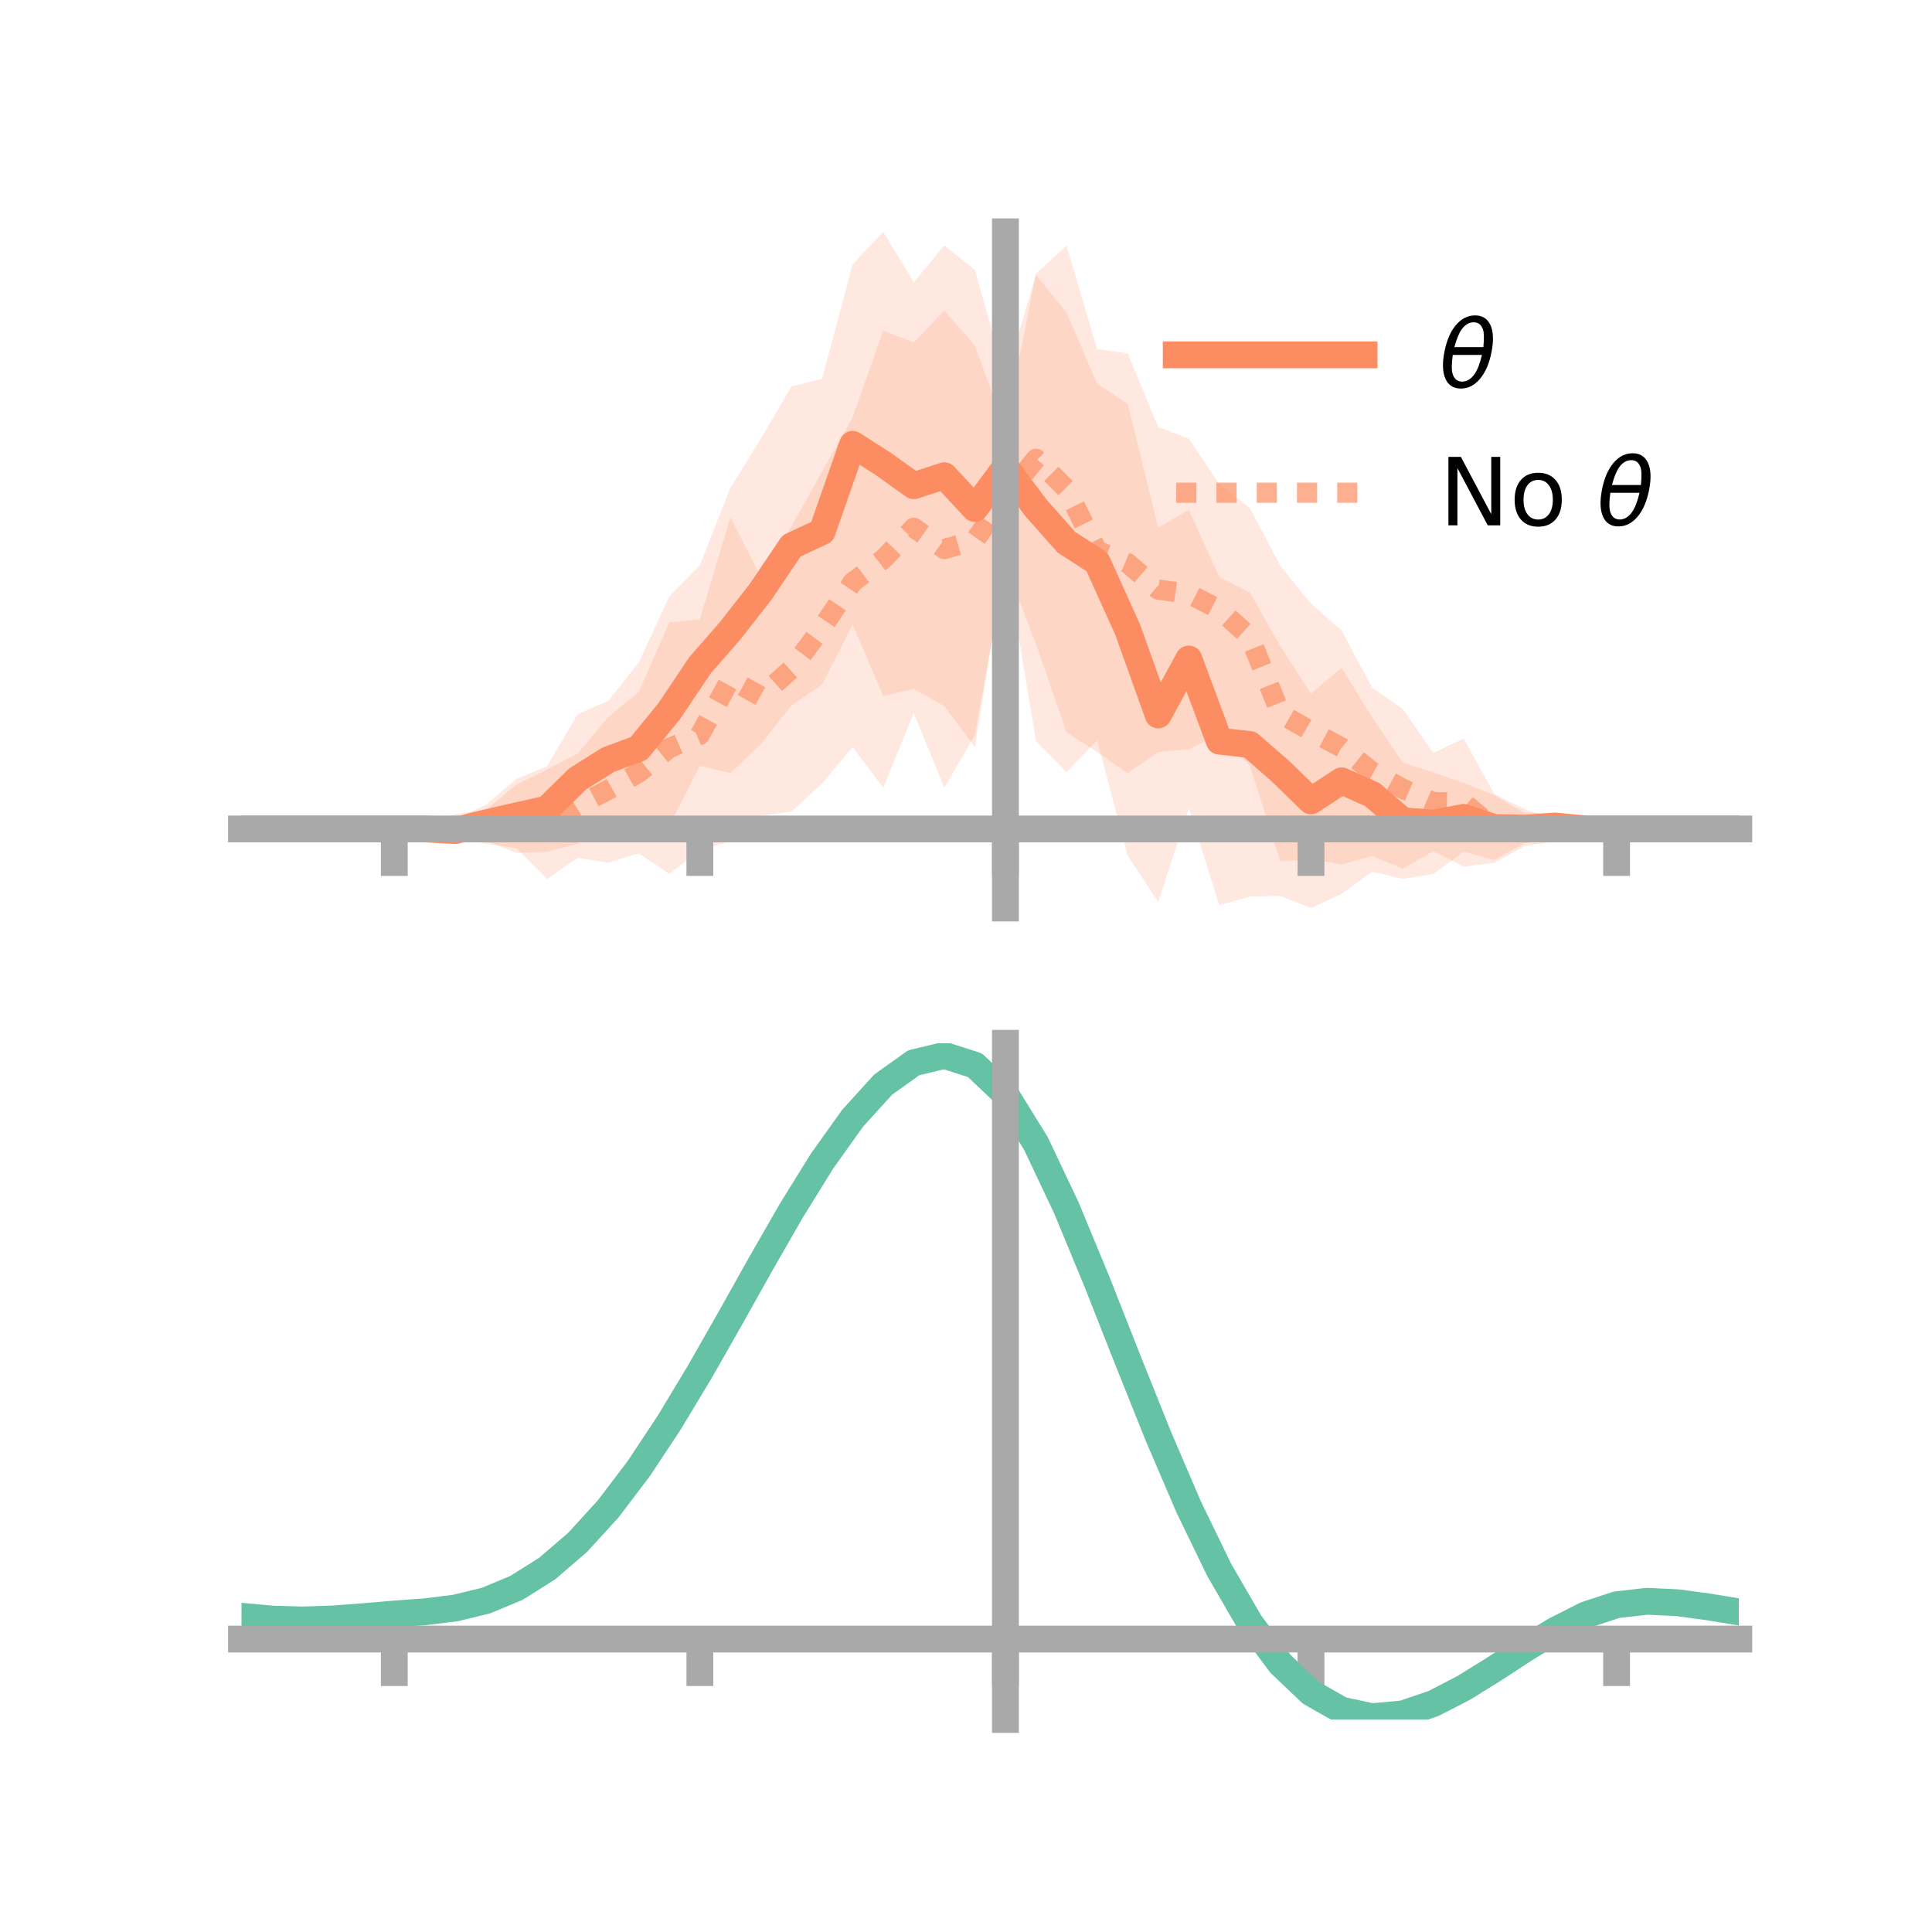 <?xml version="1.0" encoding="utf-8" standalone="no"?>
<!DOCTYPE svg PUBLIC "-//W3C//DTD SVG 1.1//EN"
  "http://www.w3.org/Graphics/SVG/1.1/DTD/svg11.dtd">
<!-- Created with matplotlib (https://matplotlib.org/) -->
<svg height="144pt" version="1.1" viewBox="0 0 144 144" width="144pt" xmlns="http://www.w3.org/2000/svg" xmlns:xlink="http://www.w3.org/1999/xlink">
 <defs>
  <style type="text/css">*{stroke-linecap:butt;stroke-linejoin:round;}</style>
 </defs>
 <g id="figure_1">
  <g id="patch_1">
   <path d="M 0 144 
L 144 144 
L 144 0 
L 0 0 
z
" style="fill:none;"/>
  </g>
  <g id="axes_1">
   <g id="patch_2">
    <path d="M 18 67.68 
L 129.6 67.68 
L 129.6 17.28 
L 18 17.28 
z
" style="fill:none;"/>
   </g>
   <g id="PolyCollection_1">
    <path clip-path="url(#p30ea4a27f3)" d="M 18 61.786 
L 18 61.786 
L 20.278 61.786 
L 22.555 61.786 
L 24.833 61.786 
L 27.11 61.786 
L 29.388 61.786 
L 31.665 61.786 
L 33.943 61.045 
L 36.22 59.982 
L 38.498 58.058 
L 40.776 57.115 
L 43.053 53.228 
L 45.331 52.241 
L 47.608 49.384 
L 49.886 44.451 
L 52.163 42.122 
L 54.441 36.364 
L 56.718 32.691 
L 58.996 28.802 
L 61.273 28.233 
L 63.551 19.697 
L 65.829 17.28 
L 68.106 21.051 
L 70.384 18.293 
L 72.661 20.13 
L 74.939 28.158 
L 77.216 20.495 
L 79.494 23.302 
L 81.771 28.608 
L 84.049 30.099 
L 86.327 39.341 
L 88.604 38.005 
L 90.882 43.013 
L 93.159 44.161 
L 95.437 48.174 
L 97.714 51.708 
L 99.992 49.772 
L 102.269 53.46 
L 104.547 56.833 
L 106.824 57.568 
L 109.102 58.364 
L 111.38 59.262 
L 113.657 60.622 
L 115.935 60.551 
L 118.212 61.786 
L 120.49 61.786 
L 122.767 61.786 
L 125.045 61.786 
L 127.322 61.786 
L 129.6 61.786 
L 129.6 61.786 
L 129.6 61.786 
L 127.322 61.786 
L 125.045 61.786 
L 122.767 61.786 
L 120.49 61.786 
L 118.212 61.786 
L 115.935 62.589 
L 113.657 62.833 
L 111.38 64.101 
L 109.102 63.481 
L 106.824 65.139 
L 104.547 65.508 
L 102.269 64.969 
L 99.992 66.625 
L 97.714 67.68 
L 95.437 66.781 
L 93.159 66.827 
L 90.882 67.466 
L 88.604 60.229 
L 86.327 67.236 
L 84.049 63.755 
L 81.771 55.17 
L 79.494 57.553 
L 77.216 55.216 
L 74.939 41.492 
L 72.661 55.673 
L 70.384 52.628 
L 68.106 51.353 
L 65.829 51.869 
L 63.551 46.537 
L 61.273 51.016 
L 58.996 52.577 
L 56.718 55.455 
L 54.441 57.617 
L 52.163 57.079 
L 49.886 61.547 
L 47.608 62.185 
L 45.331 61.017 
L 43.053 62.888 
L 40.776 63.484 
L 38.498 63.566 
L 36.22 62.686 
L 33.943 62.771 
L 31.665 61.786 
L 29.388 61.786 
L 27.11 61.786 
L 24.833 61.786 
L 22.555 61.786 
L 20.278 61.786 
L 18 61.786 
z
" style="fill:#fc8d62;fill-opacity:0.2;"/>
   </g>
   <g id="PolyCollection_2">
    <path clip-path="url(#p30ea4a27f3)" d="M 18 61.786 
L 18 61.786 
L 20.278 61.786 
L 22.555 61.786 
L 24.833 61.786 
L 27.11 61.786 
L 29.388 61.786 
L 31.665 61.475 
L 33.943 60.681 
L 36.22 60.354 
L 38.498 58.479 
L 40.776 57.352 
L 43.053 56.178 
L 45.331 53.443 
L 47.608 51.582 
L 49.886 46.387 
L 52.163 46.163 
L 54.441 38.565 
L 56.718 43.023 
L 58.996 39.216 
L 61.273 35.165 
L 63.551 31.105 
L 65.829 24.647 
L 68.106 25.529 
L 70.384 23.144 
L 72.661 25.762 
L 74.939 31.99 
L 77.216 20.394 
L 79.494 18.315 
L 81.771 26.025 
L 84.049 26.333 
L 86.327 31.837 
L 88.604 32.69 
L 90.882 36.103 
L 93.159 37.867 
L 95.437 42.191 
L 97.714 44.984 
L 99.992 46.995 
L 102.269 51.251 
L 104.547 52.841 
L 106.824 56.114 
L 109.102 55.055 
L 111.38 59.194 
L 113.657 60.315 
L 115.935 61.081 
L 118.212 61.72 
L 120.49 61.786 
L 122.767 61.786 
L 125.045 61.786 
L 127.322 61.786 
L 129.6 61.786 
L 129.6 61.786 
L 129.6 61.786 
L 127.322 61.786 
L 125.045 61.786 
L 122.767 61.786 
L 120.49 61.786 
L 118.212 61.874 
L 115.935 62.711 
L 113.657 63.056 
L 111.38 64.306 
L 109.102 64.597 
L 106.824 63.444 
L 104.547 64.744 
L 102.269 63.795 
L 99.992 64.433 
L 97.714 64.015 
L 95.437 64.198 
L 93.159 57.071 
L 90.882 54.757 
L 88.604 55.839 
L 86.327 56.048 
L 84.049 57.614 
L 81.771 56.059 
L 79.494 54.577 
L 77.216 47.997 
L 74.939 42.04 
L 72.661 54.782 
L 70.384 58.708 
L 68.106 53.141 
L 65.829 58.703 
L 63.551 55.688 
L 61.273 58.39 
L 58.996 60.493 
L 56.718 60.795 
L 54.441 62.704 
L 52.163 63.38 
L 49.886 65.128 
L 47.608 63.605 
L 45.331 64.299 
L 43.053 63.944 
L 40.776 65.512 
L 38.498 63.235 
L 36.22 62.875 
L 33.943 62.501 
L 31.665 62.018 
L 29.388 61.786 
L 27.11 61.786 
L 24.833 61.786 
L 22.555 61.786 
L 20.278 61.786 
L 18 61.786 
z
" style="fill:#fc8d62;fill-opacity:0.2;"/>
   </g>
   <g id="matplotlib.axis_1">
    <g id="xtick_1">
     <g id="line2d_1">
      <defs>
       <path d="M 0 0 
L 0 3.5 
" id="madf37729c2" style="stroke:#a9a9a9;stroke-width:2;"/>
      </defs>
      <g>
       <use style="fill:#a9a9a9;stroke:#a9a9a9;stroke-width:2;" x="29.388" xlink:href="#madf37729c2" y="61.786"/>
      </g>
     </g>
    </g>
    <g id="xtick_2">
     <g id="line2d_2">
      <g>
       <use style="fill:#a9a9a9;stroke:#a9a9a9;stroke-width:2;" x="52.163" xlink:href="#madf37729c2" y="61.786"/>
      </g>
     </g>
    </g>
    <g id="xtick_3">
     <g id="line2d_3">
      <g>
       <use style="fill:#a9a9a9;stroke:#a9a9a9;stroke-width:2;" x="74.939" xlink:href="#madf37729c2" y="61.786"/>
      </g>
     </g>
    </g>
    <g id="xtick_4">
     <g id="line2d_4">
      <g>
       <use style="fill:#a9a9a9;stroke:#a9a9a9;stroke-width:2;" x="97.714" xlink:href="#madf37729c2" y="61.786"/>
      </g>
     </g>
    </g>
    <g id="xtick_5">
     <g id="line2d_5">
      <g>
       <use style="fill:#a9a9a9;stroke:#a9a9a9;stroke-width:2;" x="120.49" xlink:href="#madf37729c2" y="61.786"/>
      </g>
     </g>
    </g>
   </g>
   <g id="matplotlib.axis_2"/>
   <g id="line2d_6">
    <path clip-path="url(#p30ea4a27f3)" d="M 18 61.786 
L 20.278 61.786 
L 22.555 61.786 
L 24.833 61.786 
L 27.11 61.786 
L 29.388 61.786 
L 31.665 61.786 
L 33.943 61.908 
L 36.22 61.334 
L 38.498 60.812 
L 40.776 60.299 
L 43.053 58.058 
L 45.331 56.629 
L 47.608 55.785 
L 49.886 52.999 
L 52.163 49.6 
L 54.441 46.99 
L 56.718 44.073 
L 58.996 40.69 
L 61.273 39.625 
L 63.551 33.117 
L 65.829 34.574 
L 68.106 36.202 
L 70.384 35.46 
L 72.661 37.902 
L 74.939 34.825 
L 77.216 37.855 
L 79.494 40.427 
L 81.771 41.889 
L 84.049 46.927 
L 86.327 53.289 
L 88.604 49.117 
L 90.882 55.239 
L 93.159 55.494 
L 95.437 57.478 
L 97.714 59.694 
L 99.992 58.199 
L 102.269 59.214 
L 104.547 61.171 
L 106.824 61.354 
L 109.102 60.922 
L 111.38 61.681 
L 113.657 61.727 
L 115.935 61.57 
L 118.212 61.786 
L 120.49 61.786 
L 122.767 61.786 
L 125.045 61.786 
L 127.322 61.786 
L 129.6 61.786 
" style="fill:none;stroke:#fc8d62;stroke-linecap:square;stroke-width:2;"/>
   </g>
   <g id="line2d_7">
    <path clip-path="url(#p30ea4a27f3)" d="M 18 61.786 
L 20.278 61.786 
L 22.555 61.786 
L 24.833 61.786 
L 27.11 61.786 
L 29.388 61.786 
L 31.665 61.747 
L 33.943 61.591 
L 36.22 61.614 
L 38.498 60.857 
L 40.776 61.432 
L 43.053 60.061 
L 45.331 58.871 
L 47.608 57.593 
L 49.886 55.757 
L 52.163 54.771 
L 54.441 50.634 
L 56.718 51.909 
L 58.996 49.855 
L 61.273 46.778 
L 63.551 43.396 
L 65.829 41.675 
L 68.106 39.335 
L 70.384 40.926 
L 72.661 40.272 
L 74.939 37.015 
L 77.216 34.196 
L 79.494 36.446 
L 81.771 41.042 
L 84.049 41.973 
L 86.327 43.942 
L 88.604 44.265 
L 90.882 45.43 
L 93.159 47.469 
L 95.437 53.195 
L 97.714 54.499 
L 99.992 55.714 
L 102.269 57.523 
L 104.547 58.792 
L 106.824 59.779 
L 109.102 59.826 
L 111.38 61.75 
L 113.657 61.685 
L 115.935 61.896 
L 118.212 61.797 
L 120.49 61.786 
L 122.767 61.786 
L 125.045 61.786 
L 127.322 61.786 
L 129.6 61.786 
" style="fill:none;stroke:#fc8d62;stroke-dasharray:1.5,1.5;stroke-dashoffset:0;stroke-opacity:0.7;stroke-width:1.5;"/>
   </g>
   <g id="patch_3">
    <path d="M 74.939 67.68 
L 74.939 17.28 
" style="fill:none;stroke:#a9a9a9;stroke-linecap:square;stroke-linejoin:miter;stroke-width:2;"/>
   </g>
   <g id="patch_4">
    <path d="M 129.6 67.68 
L 129.6 17.28 
" style="fill:none;"/>
   </g>
   <g id="patch_5">
    <path d="M 18 61.786 
L 129.6 61.786 
" style="fill:none;stroke:#a9a9a9;stroke-linecap:square;stroke-linejoin:miter;stroke-width:2;"/>
   </g>
   <g id="patch_6">
    <path d="M 18 17.28 
L 129.6 17.28 
" style="fill:none;"/>
   </g>
   <g id="legend_1">
    <g id="line2d_8">
     <path d="M 87.67 26.449 
L 101.67 26.449 
" style="fill:none;stroke:#fc8d62;stroke-linecap:square;stroke-width:2;"/>
    </g>
    <g id="line2d_9"/>
    <g id="text_1">
     <!-- $\theta$ -->
     <g transform="translate(107.27 28.899)scale(0.07 -0.07)">
      <defs>
       <path d="M 45.516 34.672 
L 14.453 34.672 
Q 12.359 20.062 14.5 13.875 
Q 17.188 6.25 24.469 6.25 
Q 31.781 6.25 37.359 13.922 
Q 42.234 20.656 45.516 34.672 
z
M 47.016 42.969 
Q 48.344 56.844 46.625 61.719 
Q 43.953 69.438 36.766 69.438 
Q 29.297 69.438 23.828 61.812 
Q 19.531 55.672 16.156 42.969 
z
M 38.188 76.766 
Q 49.906 76.766 54.594 66.406 
Q 59.281 56.109 55.719 37.844 
Q 52.203 19.625 43.453 9.281 
Q 34.766 -1.125 23.047 -1.125 
Q 11.281 -1.125 6.641 9.281 
Q 2 19.625 5.516 37.844 
Q 9.078 56.109 17.719 66.406 
Q 26.422 76.766 38.188 76.766 
z
" id="DejaVuSans-Oblique-952"/>
      </defs>
      <use transform="translate(0 0.234)" xlink:href="#DejaVuSans-Oblique-952"/>
     </g>
    </g>
    <g id="line2d_10">
     <path d="M 87.67 36.724 
L 101.67 36.724 
" style="fill:none;stroke:#fc8d62;stroke-dasharray:1.5,1.5;stroke-dashoffset:0;stroke-opacity:0.7;stroke-width:1.5;"/>
    </g>
    <g id="line2d_11"/>
    <g id="text_2">
     <!-- No $\theta$ -->
     <g transform="translate(107.27 39.174)scale(0.07 -0.07)">
      <defs>
       <path d="M 9.812 72.906 
L 23.094 72.906 
L 55.422 11.922 
L 55.422 72.906 
L 64.984 72.906 
L 64.984 0 
L 51.703 0 
L 19.391 60.984 
L 19.391 0 
L 9.812 0 
z
" id="DejaVuSans-78"/>
       <path d="M 30.609 48.391 
Q 23.391 48.391 19.188 42.75 
Q 14.984 37.109 14.984 27.297 
Q 14.984 17.484 19.156 11.844 
Q 23.344 6.203 30.609 6.203 
Q 37.797 6.203 41.984 11.859 
Q 46.188 17.531 46.188 27.297 
Q 46.188 37.016 41.984 42.703 
Q 37.797 48.391 30.609 48.391 
z
M 30.609 56 
Q 42.328 56 49.016 48.375 
Q 55.719 40.766 55.719 27.297 
Q 55.719 13.875 49.016 6.219 
Q 42.328 -1.422 30.609 -1.422 
Q 18.844 -1.422 12.172 6.219 
Q 5.516 13.875 5.516 27.297 
Q 5.516 40.766 12.172 48.375 
Q 18.844 56 30.609 56 
z
" id="DejaVuSans-111"/>
       <path id="DejaVuSans-32"/>
      </defs>
      <use transform="translate(0 0.234)" xlink:href="#DejaVuSans-78"/>
      <use transform="translate(74.805 0.234)" xlink:href="#DejaVuSans-111"/>
      <use transform="translate(135.986 0.234)" xlink:href="#DejaVuSans-32"/>
      <use transform="translate(167.773 0.234)" xlink:href="#DejaVuSans-Oblique-952"/>
     </g>
    </g>
   </g>
  </g>
  <g id="axes_2">
   <g id="patch_7">
    <path d="M 18 128.16 
L 129.6 128.16 
L 129.6 77.76 
L 18 77.76 
z
" style="fill:none;"/>
   </g>
   <g id="PolyCollection_3">
    <path clip-path="url(#pe75cb74632)" d="M 18 120.506 
L 18 120.427 
L 20.278 120.647 
L 22.555 120.713 
L 24.833 120.631 
L 27.11 120.45 
L 29.388 120.248 
L 31.665 120.075 
L 33.943 119.791 
L 36.22 119.232 
L 38.498 118.273 
L 40.776 116.821 
L 43.053 114.825 
L 45.331 112.278 
L 47.608 109.21 
L 49.886 105.691 
L 52.163 101.822 
L 54.441 97.732 
L 56.718 93.575 
L 58.996 89.527 
L 61.273 85.776 
L 63.551 82.522 
L 65.829 79.967 
L 68.106 78.314 
L 70.384 77.76 
L 72.661 78.494 
L 74.939 80.686 
L 77.216 84.423 
L 79.494 89.306 
L 81.771 94.887 
L 84.049 100.747 
L 86.327 106.523 
L 88.604 111.912 
L 90.882 116.681 
L 93.159 120.665 
L 95.437 123.767 
L 97.714 125.955 
L 99.992 127.256 
L 102.269 127.748 
L 104.547 127.547 
L 106.824 126.79 
L 109.102 125.635 
L 111.38 124.243 
L 113.657 122.78 
L 115.935 121.404 
L 118.212 120.27 
L 120.49 119.527 
L 122.767 119.271 
L 125.045 119.385 
L 127.322 119.704 
L 129.6 120.088 
L 129.6 120.192 
L 129.6 120.192 
L 127.322 119.833 
L 125.045 119.532 
L 122.767 119.43 
L 120.49 119.691 
L 118.212 120.444 
L 115.935 121.606 
L 113.657 123.025 
L 111.38 124.538 
L 109.102 125.975 
L 106.824 127.167 
L 104.547 127.946 
L 102.269 128.16 
L 99.992 127.677 
L 97.714 126.397 
L 95.437 124.258 
L 93.159 121.241 
L 90.882 117.377 
L 88.604 112.755 
L 86.327 107.53 
L 84.049 101.924 
L 81.771 96.229 
L 79.494 90.8 
L 77.216 86.048 
L 74.939 82.411 
L 72.661 80.283 
L 70.384 79.573 
L 68.106 80.11 
L 65.829 81.706 
L 63.551 84.168 
L 61.273 87.296 
L 58.996 90.896 
L 56.718 94.774 
L 54.441 98.751 
L 52.163 102.66 
L 49.886 106.355 
L 47.608 109.716 
L 45.331 112.649 
L 43.053 115.092 
L 40.776 117.016 
L 38.498 118.428 
L 36.22 119.368 
L 33.943 119.916 
L 31.665 120.192 
L 29.388 120.354 
L 27.11 120.54 
L 24.833 120.703 
L 22.555 120.772 
L 20.278 120.708 
L 18 120.506 
z
" style="fill:#66c2a5;fill-opacity:0.2;"/>
   </g>
   <g id="matplotlib.axis_3">
    <g id="xtick_6">
     <g id="line2d_12">
      <g>
       <use style="fill:#a9a9a9;stroke:#a9a9a9;stroke-width:2;" x="29.388" xlink:href="#madf37729c2" y="122.166"/>
      </g>
     </g>
    </g>
    <g id="xtick_7">
     <g id="line2d_13">
      <g>
       <use style="fill:#a9a9a9;stroke:#a9a9a9;stroke-width:2;" x="52.163" xlink:href="#madf37729c2" y="122.166"/>
      </g>
     </g>
    </g>
    <g id="xtick_8">
     <g id="line2d_14">
      <g>
       <use style="fill:#a9a9a9;stroke:#a9a9a9;stroke-width:2;" x="74.939" xlink:href="#madf37729c2" y="122.166"/>
      </g>
     </g>
    </g>
    <g id="xtick_9">
     <g id="line2d_15">
      <g>
       <use style="fill:#a9a9a9;stroke:#a9a9a9;stroke-width:2;" x="97.714" xlink:href="#madf37729c2" y="122.166"/>
      </g>
     </g>
    </g>
    <g id="xtick_10">
     <g id="line2d_16">
      <g>
       <use style="fill:#a9a9a9;stroke:#a9a9a9;stroke-width:2;" x="120.49" xlink:href="#madf37729c2" y="122.166"/>
      </g>
     </g>
    </g>
   </g>
   <g id="matplotlib.axis_4"/>
   <g id="line2d_17">
    <path clip-path="url(#pe75cb74632)" d="M 18 120.466 
L 20.278 120.678 
L 22.555 120.742 
L 24.833 120.667 
L 27.11 120.495 
L 29.388 120.301 
L 31.665 120.134 
L 33.943 119.853 
L 36.22 119.3 
L 38.498 118.35 
L 40.776 116.918 
L 43.053 114.958 
L 45.331 112.463 
L 47.608 109.463 
L 49.886 106.023 
L 52.163 102.241 
L 54.441 98.241 
L 56.718 94.175 
L 58.996 90.211 
L 61.273 86.536 
L 63.551 83.345 
L 65.829 80.837 
L 68.106 79.212 
L 70.384 78.666 
L 72.661 79.389 
L 74.939 81.548 
L 77.216 85.235 
L 79.494 90.053 
L 81.771 95.558 
L 84.049 101.336 
L 86.327 107.026 
L 88.604 112.334 
L 90.882 117.029 
L 93.159 120.953 
L 95.437 124.013 
L 97.714 126.176 
L 99.992 127.467 
L 102.269 127.954 
L 104.547 127.746 
L 106.824 126.979 
L 109.102 125.805 
L 111.38 124.391 
L 113.657 122.902 
L 115.935 121.505 
L 118.212 120.357 
L 120.49 119.609 
L 122.767 119.351 
L 125.045 119.459 
L 127.322 119.768 
L 129.6 120.14 
" style="fill:none;stroke:#66c2a5;stroke-linecap:square;stroke-width:2;"/>
   </g>
   <g id="patch_8">
    <path d="M 74.939 128.16 
L 74.939 77.76 
" style="fill:none;stroke:#a9a9a9;stroke-linecap:square;stroke-linejoin:miter;stroke-width:2;"/>
   </g>
   <g id="patch_9">
    <path d="M 129.6 128.16 
L 129.6 77.76 
" style="fill:none;"/>
   </g>
   <g id="patch_10">
    <path d="M 18 122.166 
L 129.6 122.166 
" style="fill:none;stroke:#a9a9a9;stroke-linecap:square;stroke-linejoin:miter;stroke-width:2;"/>
   </g>
   <g id="patch_11">
    <path d="M 18 77.76 
L 129.6 77.76 
" style="fill:none;"/>
   </g>
  </g>
 </g>
 <defs>
  <clipPath id="p30ea4a27f3">
   <rect height="50.4" width="111.6" x="18" y="17.28"/>
  </clipPath>
  <clipPath id="pe75cb74632">
   <rect height="50.4" width="111.6" x="18" y="77.76"/>
  </clipPath>
 </defs>
</svg>
